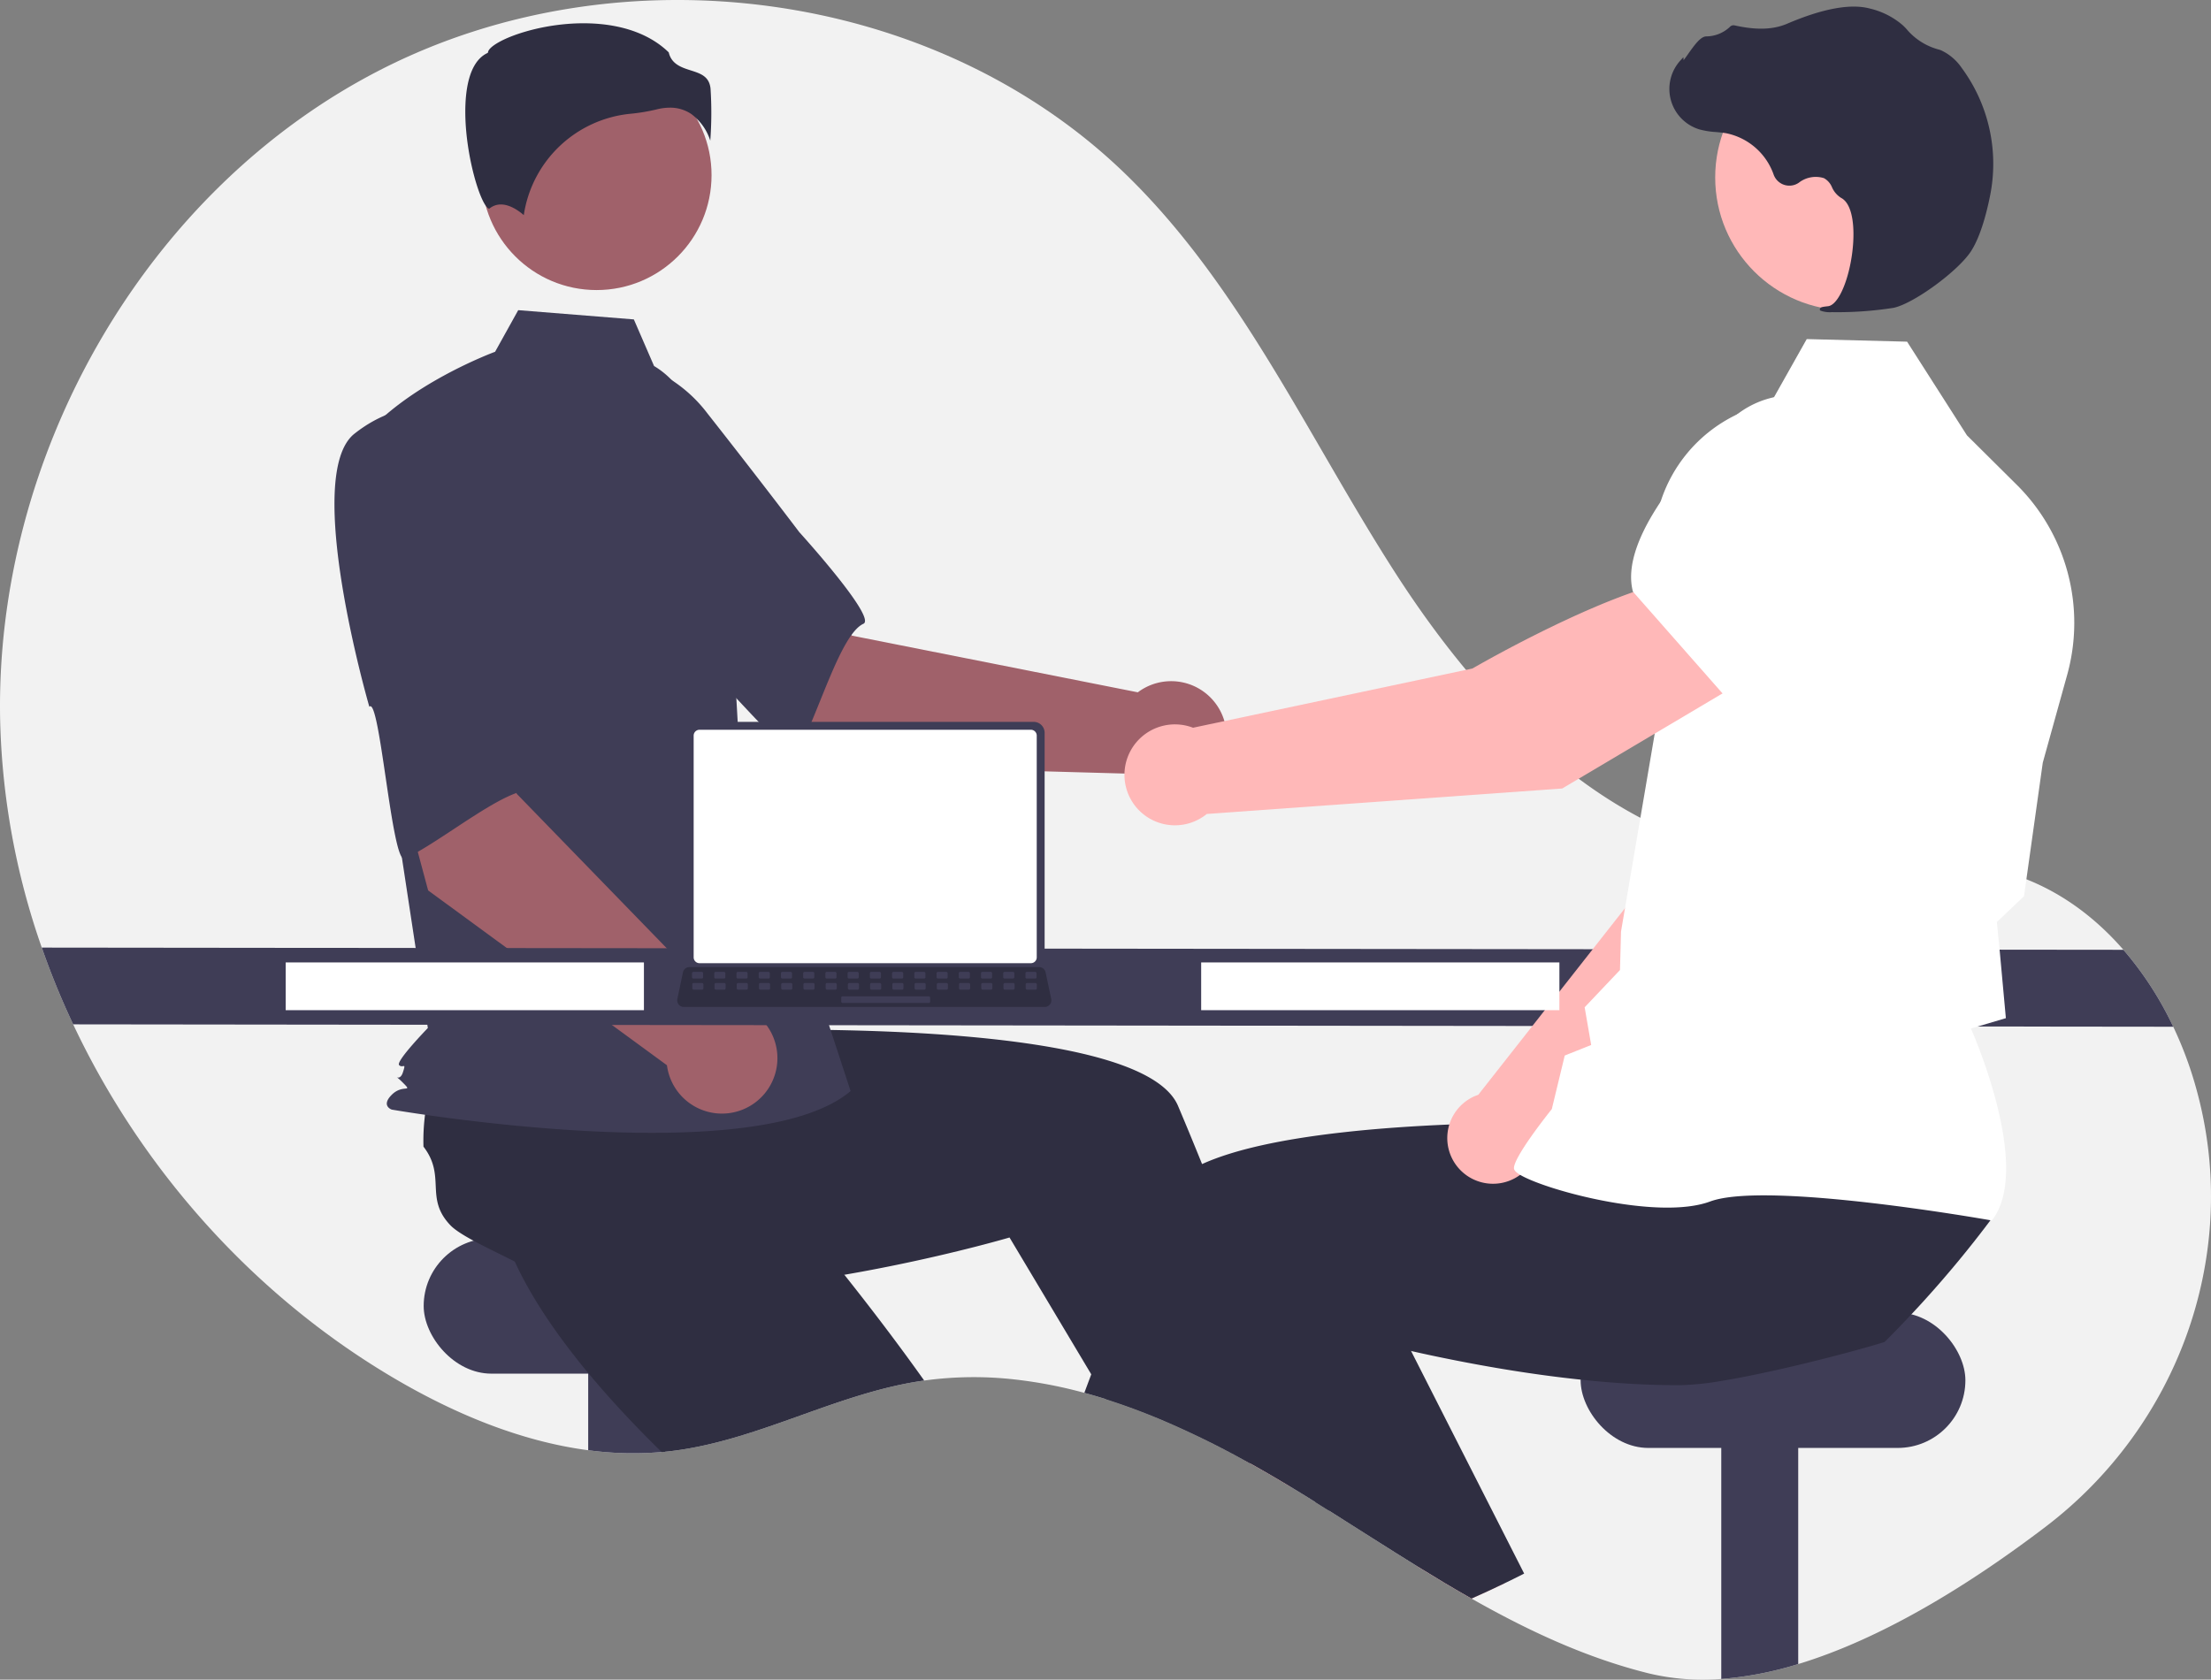 <?xml version="1.0" encoding="UTF-8" standalone="no"?>
<svg
   data-name="Layer 1"
   width="833.222"
   height="633.11"
   viewBox="0 0 833.222 633.11"
   version="1.1"
   id="svg132"
   sodipodi:docname="undraw_interview_re_e5jn-2.svg"
   inkscape:version="1.2 (dc2aeda, 2022-05-15)"
   xmlns:inkscape="http://www.inkscape.org/namespaces/inkscape"
   xmlns:sodipodi="http://sodipodi.sourceforge.net/DTD/sodipodi-0.dtd"
   xmlns="http://www.w3.org/2000/svg"
   xmlns:svg="http://www.w3.org/2000/svg">
  <rect x="0" y="0" width="833.222" height="633.11" fill="#808080" stroke="none"/>
  <defs
     id="defs136" />
  <sodipodi:namedview
     id="namedview134"
     pagecolor="#ffffff"
     bordercolor="#000000"
     borderopacity="0.25"
     inkscape:showpageshadow="true"
     inkscape:pageopacity="0"
     inkscape:pagecheckerboard="0"
     inkscape:deskcolor="#d1d1d1"
     showgrid="false"
     showborder="false"
     inkscape:zoom="0.34291749"
     inkscape:cx="574.48222"
     inkscape:cy="201.21458"
     inkscape:window-width="1309"
     inkscape:window-height="456"
     inkscape:window-x="0"
     inkscape:window-y="25"
     inkscape:window-maximized="0"
     inkscape:current-layer="svg132" />
  <path
     d="M954.314,708.907c-27.3,20.79-60.56,41.85-93.26,51.78a132.151,132.151,0,0,1-29,5.61,87.682,87.682,0,0,1-27.45-2.13c-23.6-5.87-45.49-16.15-66.67-28.16-6.92-3.93-13.76-8.04-20.56-12.24-11.1-6.86-22.09-13.96-33.11-20.89-1.65-1.05-3.29-2.08-4.94-3.1h-.01q-3.99-2.505-8-4.94c-.47-.29-.94-.57-1.42-.86q-7.575-4.59-15.41-8.97c-.64-.35-1.28-.71-1.92-1.06a337.758,337.758,0,0,0-31.12-15.23c-6.98-2.94-14.05-5.59-21.19-7.85h-.01c-2.73-.86-5.47-1.67-8.22-2.41a172.032,172.032,0,0,0-25.14-4.92,137.461,137.461,0,0,0-35.21.28c-.79.11-1.57.22-2.36.35-31.6,5.06-60.44,22.12-92.18,26.14-1.03.13-2.05.25-3.08.34-.44.04-.88.09-1.32.12a126.185,126.185,0,0,1-27.68-.68c-25.63-3.38-50.59-13.87-73.06-27.09-52.53-30.91-95.13-78.42-121.03-133.44a297.454,297.454,0,0,1-11.83-28.93,278.47,278.47,0,0,1-15.67-84.85c-2.43-100.36,54.6-201.05,144.14-246.44,89.55-45.39,207.35-30.38,279.57,39.35,43.81,42.3,69.16,99.62,102.13,150.83,32.97,51.2,79.83,100.11,140.27,107.57,30.79,3.8,63.01-3.55,92.52,6.01,16.34,5.3,30.28,15.44,41.51,28.36a127.185,127.185,0,0,1,18.78,29,141.927,141.927,0,0,1,8.73,23.54c.41,1.49.79,2.98,1.16,4.47C1026.974,608.507,1003.484,671.447,954.314,708.907Z"
     fill="#f2f2f2"
     id="path2"
     transform="translate(-183.389 -133.445)" />
  <rect
     x="159.665"
     y="466.772"
     width="145"
     height="51"
     rx="25.5"
     fill="#3f3d56"
     id="rect4" />
  <path
     d="M434.054,638.217v42.43a125.553,125.553,0,0,1-29-.56v-41.87Z"
     fill="#3f3d56"
     id="path6"
     transform="translate(-183.389 -133.445)" />
  <path
     d="M531.674,653.817c-.79.11-1.57.22-2.36.35-31.6,5.06-60.44,22.12-92.18,26.14-1.03.13-2.05.25-3.08.34-.44.04-.88.09-1.32.12-7.75-7.59-15.5-15.67-22.78-24.04-3.95-4.53-7.77-9.15-11.36-13.83-9.32-12.08-17.22-24.5-22.44-36.7.53-5.85-3.11-19.38-4.85-29.74l-.01-.01c-.74-4.35-1.14-8.13-.77-10.56,2.12-14.02,13.57-12.41,17.09-26.15a77.5,77.5,0,0,1,10.11-7.11c.59-.35,1.19-.7,1.81-1.05l38.2-26.4,14.6,14.32,22.22,21.8,24.08,23.61-20.44,20.65s17.08,19.69,37.05,45.94C520.604,638.547,526.174,646.077,531.674,653.817Z"
     fill="#2f2e41"
     id="path8"
     transform="translate(-183.389 -133.445)" />
  <path
     d="M861.054,638.217v122.47a132.151,132.151,0,0,1-29,5.61v-128.08Z"
     fill="#3f3d56"
     id="path10"
     transform="translate(-183.389 -133.445)" />
  <rect
     x="595.665"
     y="494.772"
     width="145"
     height="51"
     rx="25.5"
     fill="#3f3d56"
     id="rect12" />
  <path
     d="M669.894,693.977q-7.575-4.59-15.41-8.97c-.64-.35-1.28-.71-1.92-1.06l3.44-1.47,9.28-3.99.09-.04.1.34Z"
     fill="#ffb6b6"
     id="path14"
     transform="translate(-183.389 -133.445)" />
  <path
     d="M684.264,702.877c-1.65-1.05-3.29-2.08-4.94-3.1h-.01q-3.99-2.505-8-4.94c-.47-.29-.94-.57-1.42-.86q-7.575-4.59-15.41-8.97c-.64-.35-1.28-.71-1.92-1.06a337.758,337.758,0,0,0-31.12-15.23c-6.98-2.94-14.05-5.59-21.19-7.85h-.01l-5.61-9.39-25.25-42.29-5.55-9.29s-18.93,5.6-45.72,10.97c-9.75,1.96-20.53,3.88-31.84,5.5-12.09,1.72-24.77,3.09-37.37,3.75-6.01.32-12,.48-17.9.43-15.25-.1-29.9-1.53-42.73-4.93-4.28-4.02-17.18-9.49-26.42-14.5h-.01c-3.88-2.1-7.1-4.11-8.79-5.9-9.74-10.3-1.42-18.33-10.08-29.57a78.018,78.018,0,0,1,.63-12.34c.09-.68.18-1.37.29-2.07l2.73-46.36,20.28-2.68,30.86-4.08,33.43-4.42,3.68,28.82s26.03-1.32,59.01-.88c52.97.72,123.85,6,133.45,28.66.9,2.13,1.8,4.28,2.7,6.43q3.21,7.71,6.36,15.5c7.61,18.8,14.87,37.78,21.5,55.72,4.12,11.16,8,21.92,11.57,31.99,2.87,8.1,5.53,15.76,7.96,22.81,2.22,6.44,4.23,12.37,6.02,17.69C683.724,701.267,683.994,702.087,684.264,702.877Z"
     fill="#2f2e41"
     id="path16"
     transform="translate(-183.389 -133.445)" />
  <path
     d="M497.708,421.99l-64.055-54.401,41.675-42.177,29.075,47.623,107.774,21.367a20.9,20.9,0,1,1-2.97,30.678Z"
     fill="#a0616a"
     id="path18"
     transform="translate(-183.389 -133.445)" />
  <path
     d="M377.042,296.092c-7.403,24.083,63.1,81.52,63.1,81.52.783-5.782,40.756,44.073,43.475,39.558,7.729-12.832,16.234-44.552,25.157-48.606,5.103-2.318-24.171-34.543-24.171-34.543s-14.933-19.756-34.649-44.794a53.412,53.412,0,0,0-47.084-20.961S384.445,272.009,377.042,296.092Z"
     fill="#3f3d56"
     id="path20"
     transform="translate(-183.389 -133.445)" />
  <circle
     cx="224.825"
     cy="66.009"
     r="43.324"
     fill="#a0616a"
     id="circle22" />
  <path
     d="M429.876,271.412c9.334,5.549,14.917,15.744,18.122,26.119a247.516,247.516,0,0,1,10.636,59.137l3.385,60.089,41.926,127.947c-36.336,30.746-172.919,6.988-172.919,6.988s-4.193-1.397,0-5.59,8.274-.478,4.082-4.671-1.302.478.095-3.715,0-1.397-1.398-2.795,10.819-13.976,10.819-13.976L333.445,447.503,319.47,299.363c16.771-20.963,50.498-33.321,50.498-33.321l8.715-15.687,43.574,3.486Z"
     fill="#3f3d56"
     id="path24"
     transform="translate(-183.389 -133.445)" />
  <path
     d="M443.928,176.437a20.078,20.078,0,0,1,7.133,10.02,141.018,141.018,0,0,0,.093-19.659c-.511-4.601-3.75-5.636-7.5-6.835-3.387-1.083-7.218-2.307-8.248-6.774-13.619-13.248-37.326-12.58-53.55-7.959-8.928,2.543-14.065,5.81-14.524,7.724l-.095.394-.363.181c-6.882,3.441-8.221,14.306-8.133,22.815.168,16.031,5.703,34.239,8.821,35.718.165.078.207.048.278-.012h0c4.695-3.752,10.424.285,12.941,2.48a45.059,45.059,0,0,1,40.346-38.219,70.703,70.703,0,0,0,9.724-1.631,20.472,20.472,0,0,1,4.968-.652A14.137,14.137,0,0,1,443.928,176.437Z"
     fill="#2f2e41"
     id="path26"
     transform="translate(-183.389 -133.445)" />
  <path
     d="M389.338,487.262,376.085,480.475a3.632,3.632,0,0,1,3.276-6.397l13.253,6.787a3.632,3.632,0,0,1-3.276,6.397Z"
     fill="#ffffff"
     id="path28"
     transform="translate(-183.389 -133.445)" />
  <path
     d="M344.735,469.078l-21.801-81.162,58.259-11.028-3.133,55.709,76.547,78.818A20.9,20.9,0,1,1,434.732,534.973Z"
     fill="#a0616a"
     id="path30"
     transform="translate(-183.389 -133.445)" />
  <path
     d="M316.972,296.916c-19.775,15.612,5.606,102.935,5.606,102.935,3.93-4.313,8.496,59.425,13.299,57.255,13.651-6.168,38.673-27.438,48.319-25.704,5.516.992-.263-42.159-.263-42.159s-1.063-24.742-3.061-56.548a53.412,53.412,0,0,0-26.836-44.001S336.747,281.305,316.972,296.916Z"
     fill="#3f3d56"
     id="path32"
     transform="translate(-183.389 -133.445)" />
  <path
     d="M1002.384,520.457l-791.42-.9a297.454,297.454,0,0,1-11.83-28.93l784.47.83A127.185,127.185,0,0,1,1002.384,520.457Z"
     fill="#3f3d56"
     id="path34"
     transform="translate(-183.389 -133.445)" />
  <path
     d="M750.314,730.277q-6.135,2.97-12.38,5.73c-6.92-3.93-13.76-8.04-20.56-12.24l25.22-11.08Z"
     fill="#ffb6b6"
     id="path36"
     transform="translate(-183.389 -133.445)" />
  <path
     d="M934.194,592.477q-6.15,8.25-12.69,16.17-6.03,7.305-12.38,14.33c-1.75,1.94-3.52,3.87-5.33,5.78q-4.995,5.355-10.21,10.53c-6.26,1.97-18.94,5.44-32.53,8.68-9.89,2.35-20.26,4.58-29,6a104.486,104.486,0,0,1-14.81,1.58c-5.9.05-11.89-.11-17.9-.43-6.78-.36-13.57-.92-20.28-1.64-17.45-1.83-34.35-4.68-48.93-7.61-5.34-1.06-10.36-2.14-14.98-3.19-8.75-1.97-16.07-3.81-21.37-5.21-5.97-1.56-9.37-2.57-9.37-2.57l-14.95,25.04-7.76,12.99-5.7,9.55-1.52,2.53c-.64-.35-1.28-.71-1.92-1.06a337.758,337.758,0,0,0-31.12-15.23c-6.98-2.94-14.05-5.59-21.19-7.85h-.01c-2.73-.86-5.47-1.67-8.22-2.41q1.29-3.465,2.61-6.98,2.46-6.555,5.02-13.23c3.69-9.64,7.51-19.42,11.44-29.15,3.22-7.99,6.5-15.95,9.82-23.8,1.53-3.62,4.64-6.8,8.99-9.59a52.323,52.323,0,0,1,6.49-3.48c12.45-5.67,30.79-9.36,51-11.73,1.67-.19,3.35-.38,5.04-.56,16.73-1.76,34.48-2.67,51.08-3.09,8.31-.21,16.33-.29,23.79-.3q3.615,0,7.03.02h.01c6.15.03,11.81.12,16.79.22.97.02,1.91.05,2.83.07h.01c.62.01,1.23.03,1.83.04,10.89.28,17.57.62,17.57.62l2.59-20.32.53-4.1.5-3.9v-.01l.06-.49.41-.01,7.2-.14,60.52-1.18,33.06-.65-5.24,22.46-8.65,37.06C905.234,592.097,934.494,587.507,934.194,592.477Z"
     fill="#2f2e41"
     id="path38"
     transform="translate(-183.389 -133.445)" />
  <path
     d="M757.774,726.577c-2.47,1.26-4.96,2.5-7.46,3.7q-6.135,2.97-12.38,5.73c-6.92-3.93-13.76-8.04-20.56-12.24-11.1-6.86-22.09-13.96-33.11-20.89-1.65-1.05-3.29-2.08-4.94-3.1h-.01c-4.54-6.74-9.17-13.76-13.84-20.99-.07-.1-.13-.2-.19-.3q-1.8-2.76-3.58-5.56c-7.47-11.7-14.98-23.9-22.27-36.36l18.46-8.62,34.32-16.02,5.92-2.76,17.02,33.51,15.18,29.89,3.38,6.65Z"
     fill="#2f2e41"
     id="path40"
     transform="translate(-183.389 -133.445)" />
  <path
     d="M762.946,565.695l87.501-84.384,24.252-68.67L838.926,397.086c-18.375,17.601-38.237,72.424-38.237,72.424L740.477,546.115c-.469.161-.937.331-1.399.535a17.231,17.231,0,1,0,23.869,19.045Z"
     fill="#ffb8b8"
     id="path42"
     transform="translate(-183.389 -133.445)" />
  <path
     d="M828.86,404.753l45.375,14.405.171-.028c16.889-2.829,30.903-30.412,39.684-53.054a31.596,31.596,0,0,0-16.087-40.025h0a31.666,31.666,0,0,0-33.165,4.184l-23.301,19.039Z"
     fill="#ffffff"
     id="path44"
     transform="translate(-183.389 -133.445)" />
  <path
     d="M934.012,593.49l.265-.352c14.157-18.776-5.206-65.273-8.133-72.017l13.164-3.899-2.294-25.064-1.105-11.176L946.143,471.262l.034-.248,7.039-50.092,9.21-33.154A73.285,73.285,0,0,0,943.465,316.233L924.638,297.54l-22.556-35.306-37.819-.976-13.6,24.159a55.141,55.141,0,0,0-44.103,55.179l1.28,64.316L794.269,484.598l-.381,14.475-13.319,14.055,2.462,14.21-9.963,3.969-4.875,20.191c-1.862,2.33-14.156,17.87-14.268,22.202-.017.65.447,1.292,1.459,2.016,7.958,5.694,52.437,18.031,72.456,10.614,21.323-7.894,104.895,6.932,105.737,7.083Z"
     fill="#ffffff"
     id="path46"
     transform="translate(-183.389 -133.445)" />
  <circle
     cx="696.48"
     cy="66.885"
     r="50.104"
     fill="#ffb8b8"
     id="circle48" />
  <path
     d="M873.756,251.104a136.267,136.267,0,0,0,23.181-1.62c7.599-1.545,24.599-14.003,29.339-21.5h0c3.521-5.57,5.772-14.268,7.042-20.583a60.914,60.914,0,0,0-10.654-48.358,19.245,19.245,0,0,0-7.773-6.634c-.278-.109-.565-.205-.855-.288a23.745,23.745,0,0,1-11.812-7.309,19.586,19.586,0,0,0-1.964-2.021,29.248,29.248,0,0,0-12.203-6.127c-7.254-1.941-17.752-.014-31.202,5.733-6.757,2.888-14.147,1.843-19.832.609a1.86,1.86,0,0,0-1.751.6,13.132,13.132,0,0,1-8.925,3.558c-2.032.089-4.164,2.903-6.741,6.572-.585.833-1.267,1.805-1.759,2.396l-.066-1.136-1.149,1.267a15.935,15.935,0,0,0,7.194,25.961,31.076,31.076,0,0,0,6.25.996c1.279.115,2.602.234,3.87.454a24.025,24.025,0,0,1,17.853,15.59,6.283,6.283,0,0,0,9.483,3.05,10.381,10.381,0,0,1,9.459-1.722,6.891,6.891,0,0,1,3.046,3.455,8.98,8.98,0,0,0,3.408,3.976c5.15,2.655,5.505,14.417,3.655,24.222-1.783,9.451-5.307,16.288-8.57,16.626-2.512.26-2.799.438-2.981.883l-.162.398.282.372A10.261,10.261,0,0,0,873.756,251.104Z"
     fill="#2f2e41"
     id="path50"
     transform="translate(-183.389 -133.445)" />
  <path
     d="M841.302,389.605l-19.319-38.516c-28.041,1.915-83.695,34.337-83.695,34.337L632.99,407.752a19.023,19.023,0,1,0,5.186,32.508L772.123,430.659Z"
     fill="#ffb8b8"
     id="path52"
     transform="translate(-183.389 -133.445)" />
  <path
     d="M833.51,395.929l50.454-37.495,8.887-32.027a34.982,34.982,0,0,0-10.521-35.394h0a34.899,34.899,0,0,0-47.624,1.537c-18.987,18.951-40.642,45.39-35.99,63.723l.047.186Z"
     fill="#ffffff"
     id="path54"
     transform="translate(-183.389 -133.445)" />
  <rect
     x="452.665"
     y="362.772"
     width="135"
     height="18"
     fill="#fff"
     id="rect56" />
  <rect
     x="107.665"
     y="362.772"
     width="135"
     height="18"
     fill="#fff"
     id="rect58" />
  <path
     d="M441.818,409.655v85.704a4.122,4.122,0,0,0,4.119,4.119H572.941a4.122,4.122,0,0,0,4.119-4.119v-85.704a4.124,4.124,0,0,0-4.119-4.115H445.937A4.124,4.124,0,0,0,441.818,409.655Z"
     fill="#3f3d56"
     id="path60"
     transform="translate(-183.389 -133.445)" />
  <path
     d="M444.797,410.722v83.58a2.205,2.205,0,0,0,2.201,2.201H571.884a2.205,2.205,0,0,0,2.201-2.201V410.722a2.206,2.206,0,0,0-2.201-2.206H446.999A2.206,2.206,0,0,0,444.797,410.722Z"
     fill="#ffffff"
     id="path62"
     transform="translate(-183.389 -133.445)" />
  <path
     d="M439.161,512.074a2.47,2.47,0,0,0,1.943.93h135.992A2.502,2.502,0,0,0,579.543,509.988l-2.111-10.027a2.507,2.507,0,0,0-1.558-1.818,2.425,2.425,0,0,0-.888-.168H443.208a2.425,2.425,0,0,0-.888.168,2.507,2.507,0,0,0-1.558,1.818l-2.111,10.027A2.5,2.5,0,0,0,439.161,512.074Z"
     fill="#2f2e41"
     id="path64"
     transform="translate(-183.389 -133.445)" />
  <rect
     x="569.832"
     y="499.781"
     width="4.188"
     height="2.513"
     rx="0.488"
     transform="translate(960.463 868.631) rotate(-180)"
     fill="#3f3d56"
     id="rect66" />
  <rect
     x="561.455"
     y="499.781"
     width="4.188"
     height="2.513"
     rx="0.488"
     transform="translate(943.709 868.631) rotate(-180)"
     fill="#3f3d56"
     id="rect68" />
  <rect
     x="553.078"
     y="499.781"
     width="4.188"
     height="2.513"
     rx="0.488"
     transform="translate(926.955 868.631) rotate(-180)"
     fill="#3f3d56"
     id="rect70" />
  <rect
     x="544.701"
     y="499.781"
     width="4.188"
     height="2.513"
     rx="0.488"
     transform="translate(910.201 868.631) rotate(-180)"
     fill="#3f3d56"
     id="rect72" />
  <rect
     x="536.324"
     y="499.781"
     width="4.188"
     height="2.513"
     rx="0.488"
     transform="translate(893.447 868.631) rotate(-180)"
     fill="#3f3d56"
     id="rect74" />
  <rect
     x="527.947"
     y="499.781"
     width="4.188"
     height="2.513"
     rx="0.488"
     transform="translate(876.693 868.631) rotate(-180)"
     fill="#3f3d56"
     id="rect76" />
  <rect
     x="519.57"
     y="499.781"
     width="4.188"
     height="2.513"
     rx="0.488"
     transform="translate(859.939 868.631) rotate(-180)"
     fill="#3f3d56"
     id="rect78" />
  <rect
     x="511.193"
     y="499.781"
     width="4.188"
     height="2.513"
     rx="0.488"
     transform="translate(843.185 868.631) rotate(-180)"
     fill="#3f3d56"
     id="rect80" />
  <rect
     x="502.816"
     y="499.781"
     width="4.188"
     height="2.513"
     rx="0.488"
     transform="translate(826.431 868.631) rotate(-180)"
     fill="#3f3d56"
     id="rect82" />
  <rect
     x="494.439"
     y="499.781"
     width="4.188"
     height="2.513"
     rx="0.488"
     transform="translate(809.677 868.631) rotate(-180)"
     fill="#3f3d56"
     id="rect84" />
  <rect
     x="486.062"
     y="499.781"
     width="4.188"
     height="2.513"
     rx="0.488"
     transform="translate(792.923 868.631) rotate(-180)"
     fill="#3f3d56"
     id="rect86" />
  <rect
     x="477.685"
     y="499.781"
     width="4.188"
     height="2.513"
     rx="0.488"
     transform="translate(776.169 868.631) rotate(-180)"
     fill="#3f3d56"
     id="rect88" />
  <rect
     x="469.308"
     y="499.781"
     width="4.188"
     height="2.513"
     rx="0.488"
     transform="translate(759.415 868.631) rotate(-180)"
     fill="#3f3d56"
     id="rect90" />
  <rect
     x="460.931"
     y="499.781"
     width="4.188"
     height="2.513"
     rx="0.488"
     transform="translate(742.661 868.631) rotate(-180)"
     fill="#3f3d56"
     id="rect92" />
  <rect
     x="452.554"
     y="499.781"
     width="4.188"
     height="2.513"
     rx="0.488"
     transform="translate(725.907 868.631) rotate(-180)"
     fill="#3f3d56"
     id="rect94" />
  <rect
     x="444.177"
     y="499.781"
     width="4.188"
     height="2.513"
     rx="0.488"
     transform="translate(709.153 868.631) rotate(-180)"
     fill="#3f3d56"
     id="rect96" />
  <rect
     x="569.931"
     y="503.97"
     width="4.188"
     height="2.513"
     rx="0.488"
     transform="translate(960.661 877.008) rotate(-180)"
     fill="#3f3d56"
     id="rect98" />
  <rect
     x="561.554"
     y="503.97"
     width="4.188"
     height="2.513"
     rx="0.488"
     transform="translate(943.907 877.008) rotate(-180)"
     fill="#3f3d56"
     id="rect100" />
  <rect
     x="553.177"
     y="503.97"
     width="4.188"
     height="2.513"
     rx="0.488"
     transform="translate(927.153 877.008) rotate(-180)"
     fill="#3f3d56"
     id="rect102" />
  <rect
     x="544.8"
     y="503.97"
     width="4.188"
     height="2.513"
     rx="0.488"
     transform="translate(910.399 877.008) rotate(-180)"
     fill="#3f3d56"
     id="rect104" />
  <rect
     x="536.423"
     y="503.97"
     width="4.188"
     height="2.513"
     rx="0.488"
     transform="translate(893.645 877.008) rotate(-180)"
     fill="#3f3d56"
     id="rect106" />
  <rect
     x="528.046"
     y="503.97"
     width="4.188"
     height="2.513"
     rx="0.488"
     transform="translate(876.891 877.008) rotate(-180)"
     fill="#3f3d56"
     id="rect108" />
  <rect
     x="519.669"
     y="503.97"
     width="4.188"
     height="2.513"
     rx="0.488"
     transform="translate(860.137 877.008) rotate(-180)"
     fill="#3f3d56"
     id="rect110" />
  <rect
     x="511.292"
     y="503.97"
     width="4.188"
     height="2.513"
     rx="0.488"
     transform="translate(843.383 877.008) rotate(-180)"
     fill="#3f3d56"
     id="rect112" />
  <rect
     x="502.915"
     y="503.97"
     width="4.188"
     height="2.513"
     rx="0.488"
     transform="translate(826.629 877.008) rotate(-180)"
     fill="#3f3d56"
     id="rect114" />
  <rect
     x="494.538"
     y="503.97"
     width="4.188"
     height="2.513"
     rx="0.488"
     transform="translate(809.875 877.008) rotate(-180)"
     fill="#3f3d56"
     id="rect116" />
  <rect
     x="486.161"
     y="503.97"
     width="4.188"
     height="2.513"
     rx="0.488"
     transform="translate(793.121 877.008) rotate(-180)"
     fill="#3f3d56"
     id="rect118" />
  <rect
     x="477.784"
     y="503.97"
     width="4.188"
     height="2.513"
     rx="0.488"
     transform="translate(776.367 877.008) rotate(-180)"
     fill="#3f3d56"
     id="rect120" />
  <rect
     x="469.407"
     y="503.97"
     width="4.188"
     height="2.513"
     rx="0.488"
     transform="translate(759.613 877.008) rotate(-180)"
     fill="#3f3d56"
     id="rect122" />
  <rect
     x="461.03"
     y="503.97"
     width="4.188"
     height="2.513"
     rx="0.488"
     transform="translate(742.859 877.008) rotate(-180)"
     fill="#3f3d56"
     id="rect124" />
  <rect
     x="452.653"
     y="503.97"
     width="4.188"
     height="2.513"
     rx="0.488"
     transform="translate(726.105 877.008) rotate(-180)"
     fill="#3f3d56"
     id="rect126" />
  <rect
     x="444.276"
     y="503.97"
     width="4.188"
     height="2.513"
     rx="0.488"
     transform="translate(709.351 877.008) rotate(-180)"
     fill="#3f3d56"
     id="rect128" />
  <rect
     x="500.402"
     y="508.996"
     width="33.508"
     height="2.513"
     rx="0.488"
     transform="translate(850.922 887.06) rotate(-180)"
     fill="#3f3d56"
     id="rect130" />
</svg>
